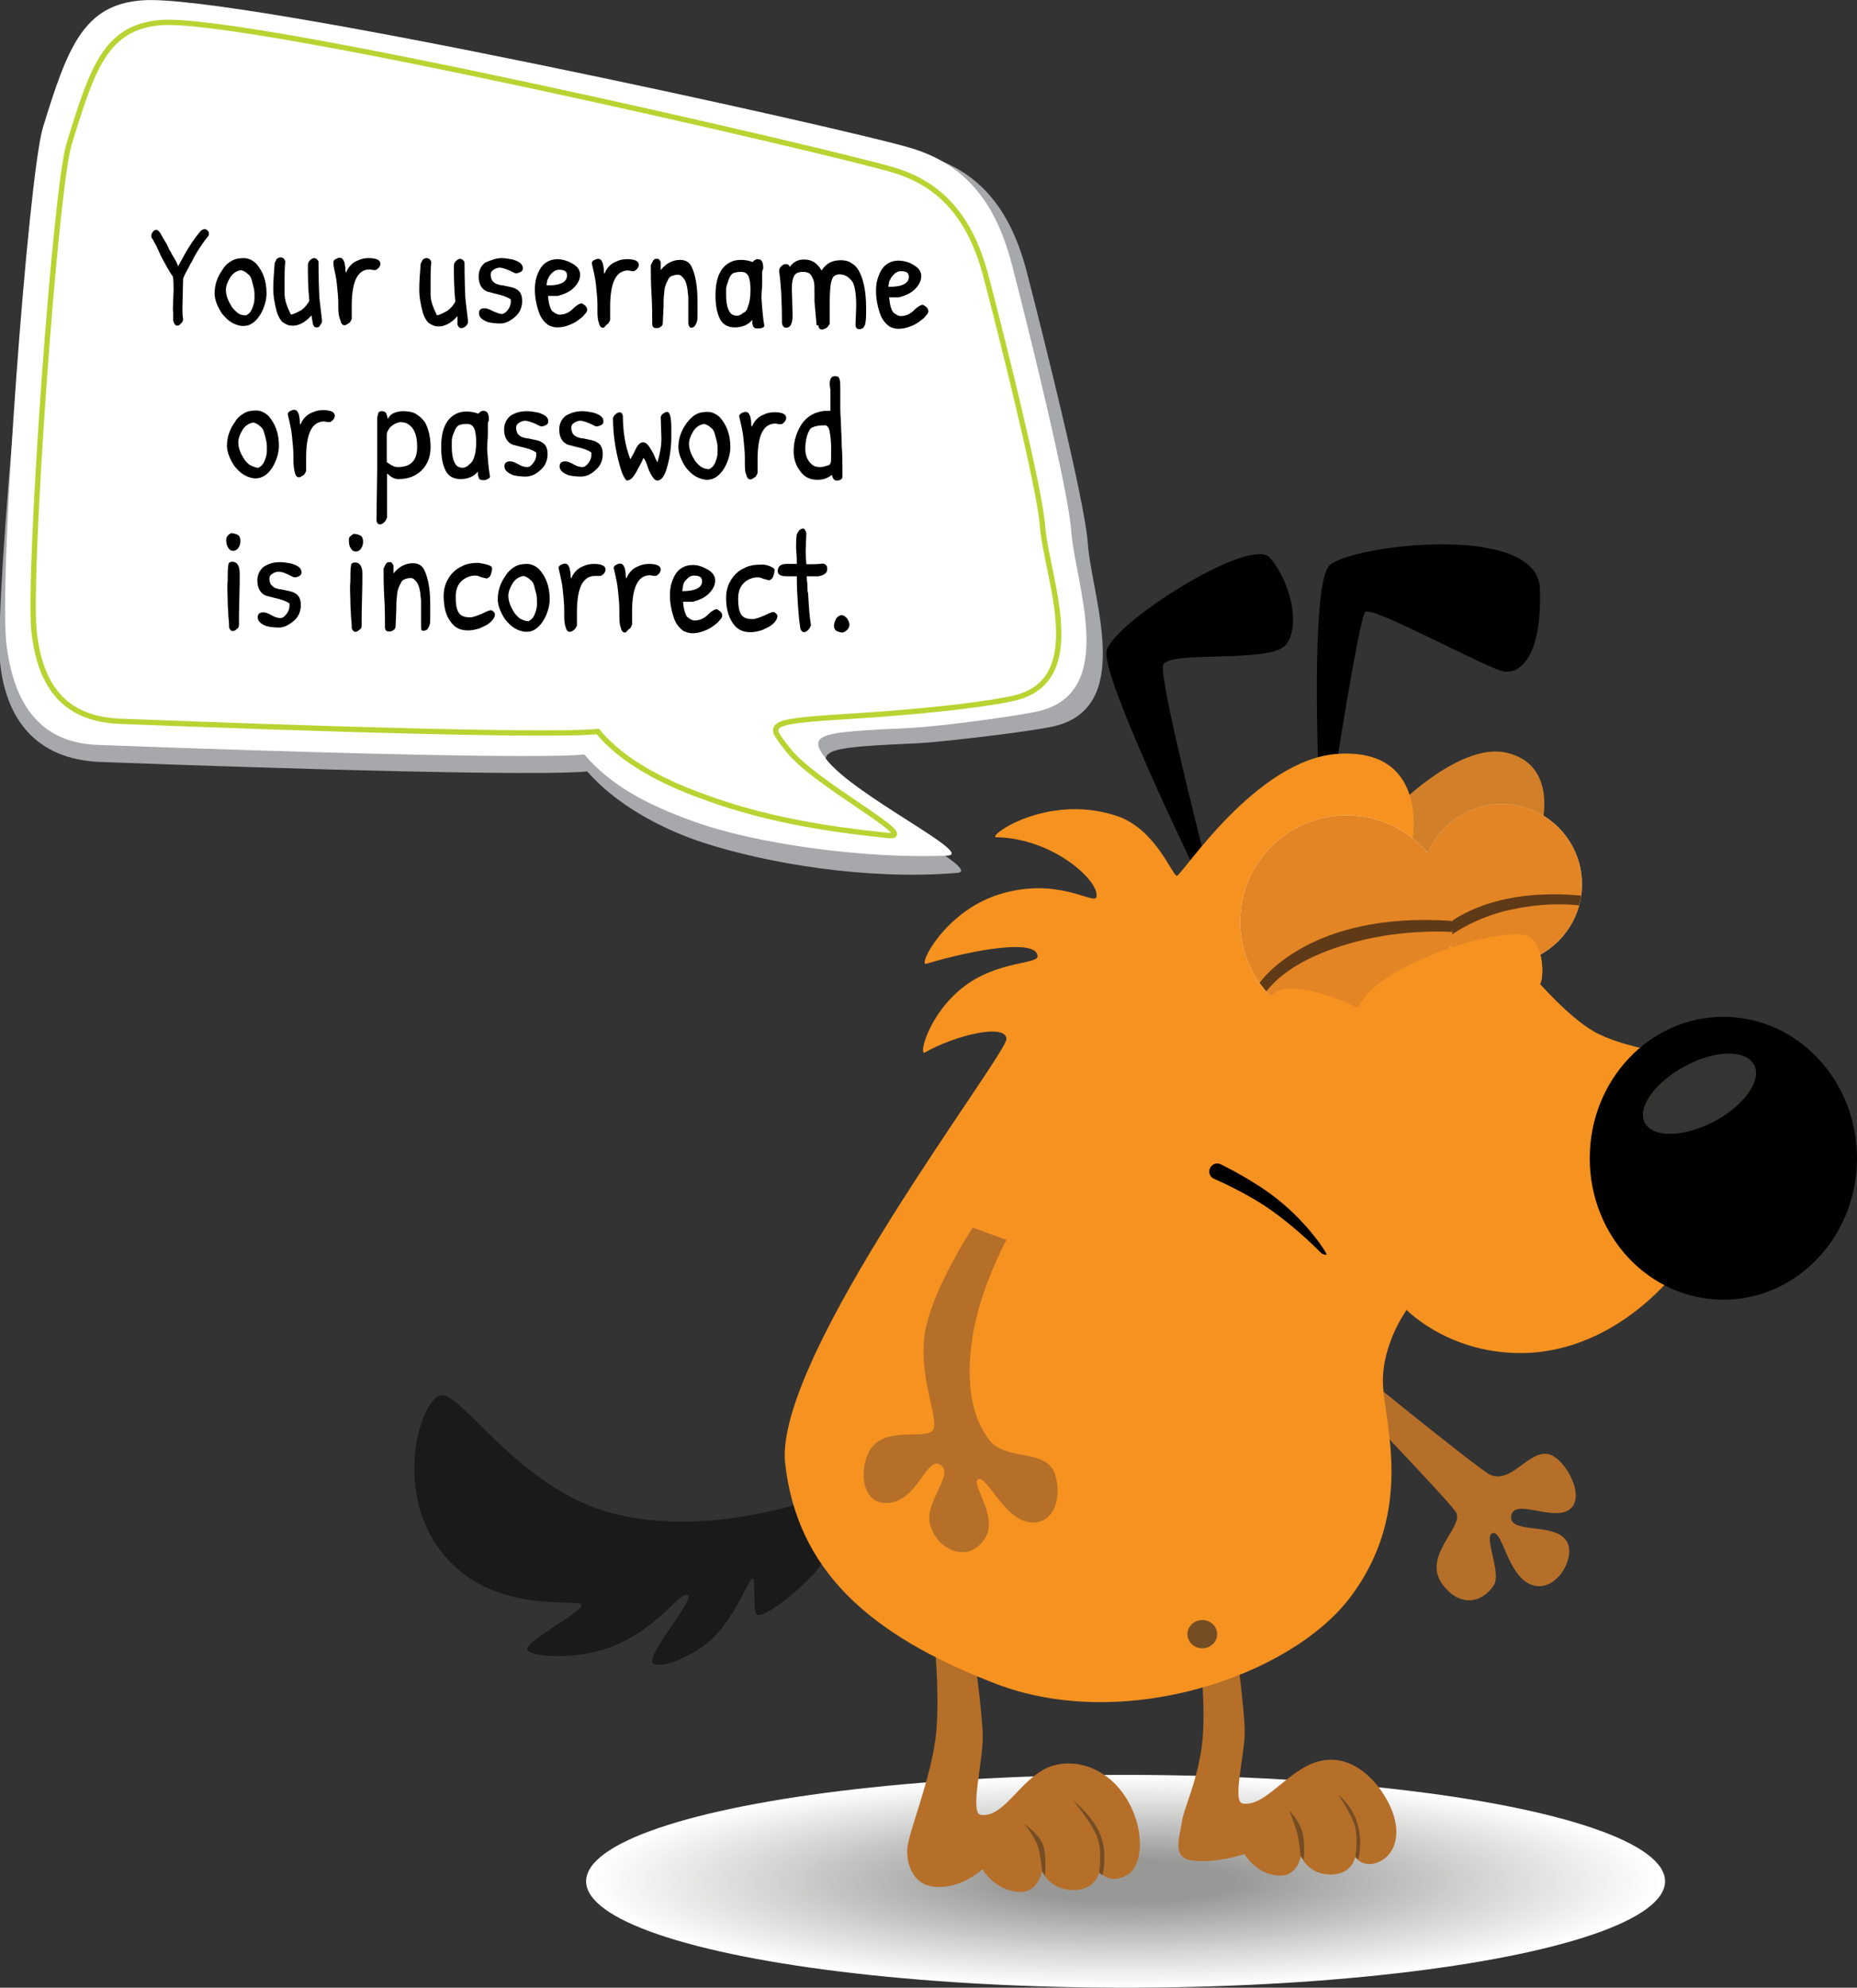 <?xml version="1.0" encoding="utf-8"?>
<!-- Generator: Adobe Illustrator 21.0.0, SVG Export Plug-In . SVG Version: 6.00 Build 0)  -->
<svg version="1.1" id="dog-WrongPass" xmlns="http://www.w3.org/2000/svg" xmlns:xlink="http://www.w3.org/1999/xlink" x="0px"
	 y="0px" viewBox="0 0 525.3 562.2" style="enable-background:new 0 0 525.3 562.2;" xml:space="preserve">
<rect x="0" y="0" width="525.3" height="562.2" fill="#333333" stroke="none"/>
<g id="balloon">
	<path style="fill:#A7A8AC;" d="M13.8,37.9C20.9,14.7,24.2,3.4,41.1,2.1C67.1-0.1,244,38.5,262,44c14.2,4.3,23.6,14,28.5,33.1
		c4.1,15.8,16.4,64.7,17.2,76.4c1,15.2,13.6,46.8-9.9,52c-8.8,1.8-33.1,4.5-37.8,4.7c-25.3,1.2-30,1.4-24.2,9
		c7.8,10.3,42.9,27.1,34.9,27.7c-25.5,2.1-53.8-2.7-71.9-8.6c-12.5-4.1-24.8-11.1-32.7-20.1c-19.5,1.8-132.7-2.5-138-2.7
		c-17.9-0.8-26.5-12.1-28.1-28.3C-1.6,168.7,9.4,52,13.8,37.9z"/>
	<path style="fill:#FFFFFF;" d="M12.1,36.2c7-22.8,11.5-34.9,28.1-36.1C65.9-2,240.7,36.6,258.1,42c13.8,4.3,23.2,13.8,28.1,32.7
		c4.1,15.6,16,63.7,16.8,75.2c1,15,13.6,46-9.4,51.3c-5.5,1.2-25.7,4.1-36.3,4.7c-24.8,1.2-29.4,1.4-23.6,8.8
		c7.8,10.3,42.3,26.9,34.3,27.3c-23,1-54.4-3.3-71.9-9.7c-12.5-4.5-23.2-9.9-30.8-18.9c-19.1,1.8-132-2.5-137.4-2.7
		C10.5,210.2,3.7,198,1.8,182C-0.4,162.3,8,50.2,12.1,36.2z"/>
	<path style="fill:#FFFFFF;stroke:#B8D432;stroke-width:1.5;stroke-miterlimit:10;" d="M19.5,40.9C26.1,19.4,29.8,7.7,45.4,6.4
		c24-2.1,191.2,36.8,207.4,41.7c12.9,3.9,21.8,12.9,26.3,30.8c3.9,14.8,15,58.9,15.8,69.8c1,14.2,13.6,43.5-7.8,48.7
		c-5.7,1.4-22,3.7-48.1,5.3c-23.2,1.4-21.6,2.3-16.2,9.2c7.2,9.7,38.2,25.5,28.3,24.4c-17.2-1.8-34.9-4.5-53-11.3
		c-10.1-3.7-21.8-9.4-29-18.1c-18.1,1.8-130-2.7-135.1-2.9c-16.4-0.6-22.8-10.7-24.4-25.7C8,160.3,15.6,54.1,19.5,40.9z"/>
</g>
<g id="text">
	<path d="M48.9,87.4l0.2-5.3c0-1.4,0-2.7-0.2-3.9c-1.2-1.6-2.1-3.5-2.9-4.9s-1.2-2.7-1.4-2.9c-0.2-0.4-0.4-1-0.8-1.6
		c-0.4-0.8-0.6-1.2-0.8-1.4s-0.2-0.4-0.2-0.8s0.2-0.6,0.4-1c0.4-0.4,0.6-0.6,1-0.6s0.8,0.4,1.2,1c0.4,0.8,1,1.8,1.8,3.1
		c0.6,1.4,1,2.1,1.2,2.3c0,0.2,0.4,0.8,1,1.8s0.8,1.6,1,2.1l1.8-3.3c1.4-2.5,2.9-4.7,4.5-6.6c0.4-0.4,0.8-0.6,1.2-0.6
		s0.6,0.2,0.8,0.4s0.4,0.4,0.4,0.8c0,0.2,0,0.6-0.2,0.8c-1.2,1.4-2.3,3.1-3.3,4.7S54.4,74,54,74.4c-0.2,0.4-0.6,1.2-1.2,2.3
		c-0.6,1-0.8,1.6-1,2.1l-0.2,8.4c0,1,0,2.1,0.2,3.1c0,0.4-0.2,0.8-0.6,1.2c-0.4,0.4-0.6,0.6-1,0.6c-0.2,0-0.4,0-0.6-0.2
		s-0.2-0.2-0.4-0.6c0-0.2-0.2-0.4-0.2-0.6s0-0.4,0-0.8s0-0.6,0-0.8c0-0.2,0-0.4,0-0.8C48.9,87.8,48.9,87.6,48.9,87.4z"/>
	<path d="M65.5,73.8c1-0.6,2.1-0.8,3.5-0.8c1.2,0,2.5,0.6,3.5,1.6c1.8,2.1,2.9,4.7,2.9,8.4c0,1.8-0.6,3.9-1.6,5.7
		c-0.6,1-1.2,1.8-2.1,2.5s-1.8,1-2.9,1s-2.3-0.4-3.3-1s-1.8-1.4-2.7-2.5c-1.4-2.1-2.1-4.1-2.1-5.7c0-2.5,0.8-4.7,2.3-6.8
		C63.7,75,64.5,74.4,65.5,73.8z M69.6,89.2c0.8-0.4,1.4-1,1.8-2.1s0.6-1.8,0.6-2.9s0-1.8-0.2-2.7c-0.2-0.8-0.4-1.6-0.6-2.3
		c-0.2-0.8-0.6-1.4-1.2-1.8c-0.6-0.6-1.2-0.8-1.8-1c-1.2,0.2-2.3,0.8-3.1,2.1S63.9,81,63.9,82c0,1.2,0.4,2.7,1.4,4.3
		c0.4,0.8,1,1.4,1.8,2.1S68.8,89.2,69.6,89.2z"/>
	<path d="M88.1,89.2c-1.8,2.1-3.9,3.1-5.7,2.9c-0.8,0-1.6-0.4-2.5-1c-0.6-0.6-1.2-1.6-1.6-2.9c-0.6-2.3-1-4.3-1-6.6
		c0-2.1,0.2-4.5,0.4-7.2c0.2-0.4,0.4-0.8,0.6-1.2c0.4-0.2,0.6-0.4,1-0.4c0.8,0,1.2,0.4,1.4,1.2c-0.2,1.8-0.2,3.7-0.2,5.3
		c0,1.8,0,3.1,0,3.7c0,2.1,0.8,3.9,1.8,6c1-0.2,2.1-0.8,3.1-1.4c1-0.8,1.6-1.6,2.1-2.5c-0.4-3.9-0.4-7.4-0.4-10.1
		c0-0.6,0.2-1,0.6-1.4s0.8-0.6,1.2-0.6s1,0.4,1.2,1c0,1.2,0,4.5,0.2,9.4c0,0.6,0.2,2.1,0.4,3.9s0.4,3.1,0.4,3.5s-0.2,0.8-0.6,1.2
		c0,0.4-0.4,0.6-1,0.6s-0.8-0.4-1-1L88.1,89.2z"/>
	<path d="M95.7,87.1v-1.2c0-1.6-0.2-3.5-0.4-5.5c-0.2-2.1-0.6-3.5-0.8-4.5s-0.2-1.6-0.2-1.8s0.2-0.6,0.6-0.8
		c0.4-0.2,0.8-0.4,1.2-0.4s0.8,0.2,1,0.6s0.4,0.8,0.4,1c0,0.4,0.2,0.8,0.2,1.4s0,1,0.2,1.2c0.6-1.6,1.8-2.9,3.5-3.5
		c0.8-0.4,1.8-0.6,2.9-0.6c2.3,0,3.3,0.6,3.3,1.6c0,0.6-0.4,1.2-1,1.6c-0.2,0.2-0.6,0.2-0.8,0.2l-1.2-0.2c-3.5,0-5.1,3.5-5.1,10.3
		v3.7l0,0c-0.2,0.4-0.4,1-0.8,1.2s-0.8,0.6-1.2,0.6c-0.6,0-1-0.4-1.2-1.4C95.9,89.8,95.7,88.6,95.7,87.1z"/>
	<path d="M129.4,89.4c-1.8,2.1-3.9,3.1-5.7,2.9c-0.8,0-1.6-0.4-2.5-1c-0.6-0.6-1.2-1.6-1.6-2.9c-0.6-2.3-1-4.3-1-6.6
		s0.2-4.5,0.4-7.2c0.2-0.4,0.4-0.8,0.6-1.2c0.4-0.2,0.6-0.4,1-0.4c0.8,0,1.2,0.4,1.4,1.2c-0.2,1.8-0.2,3.7-0.2,5.3
		c0,1.8,0,3.1,0,3.7c0,2.1,0.8,3.9,1.8,6c1-0.2,2.1-0.8,3.1-1.4c1-0.8,1.6-1.6,2.1-2.5c-0.4-3.9-0.4-7.4-0.4-10.1
		c0-0.6,0.2-1,0.6-1.4c0.4-0.4,0.8-0.6,1.2-0.6s1,0.4,1.2,1c0,1.2,0,4.5,0.2,9.4c0,0.6,0.2,2.1,0.4,3.9c0.2,1.8,0.4,3.1,0.4,3.5
		s-0.2,0.8-0.6,1.2c-0.4,0.4-0.8,0.6-1.4,0.6c-0.4,0-0.8-0.4-1-1V89.4z"/>
	<path d="M141.9,73c1,0,2.1,0.2,3.1,0.4c2.1,0.6,2.9,1.4,2.9,2.5c0,0.4-0.2,0.8-0.6,1c-0.4,0.2-0.8,0.4-1.4,0.4
		c-0.2,0-0.6-0.2-1.8-0.8c-1-0.4-2.1-0.8-2.7-0.8c-0.6,0-1.2,0.2-1.8,0.6c-0.6,0.4-0.8,0.8-0.8,1.4s0.2,1.2,0.4,1.6
		c0.2,0.4,0.8,0.8,1.2,1c0.6,0.2,1.2,0.4,1.8,0.4c1.8,0.4,3.1,0.6,3.7,1c1.2,0.6,1.8,1.6,1.8,3.5c0,1.6-0.6,3.3-2.1,4.5
		c-1.4,1.2-2.7,1.8-4.1,1.8c-1.4,0-2.7-0.2-3.5-0.4c-1.6-0.6-2.5-1.4-2.5-2.5s0.6-1.4,1.6-1.4c0.6,0,1.2,0.2,2.3,0.8
		c1,0.4,1.8,0.8,2.5,0.8c0.6,0,1.2-0.4,1.8-1.2c0.6-0.8,0.8-1.6,0.8-2.3c0-0.2,0-0.4,0-0.6c-0.8-0.6-2.3-1.2-4.3-1.6
		c-0.8-0.2-1.4-0.4-2.3-0.6c-1.6-0.6-2.5-2.1-2.5-4.3c0-1.6,0.6-2.9,1.8-3.9C138.8,73.6,140.3,73,141.9,73z"/>
	<path d="M162,74.6c1.4,0.8,2.1,1.8,2.1,3.1s-0.6,2.5-1.8,3.7s-2.7,1.8-4.5,2.3c-0.2,0-0.2,0-0.4,0c0,0-0.2,0-0.4,0
		c-0.2,0-0.2,0-0.4,0c0,0-0.2,0-0.4,0c-0.2,0-0.2,0-0.4,0c0,0-0.2,0-0.4,0c-0.2,0-0.4,0-0.4,0c0.2,2.1,0.6,3.5,1.2,4.3
		c0.8,0.6,1.4,1,2.1,1c1.4,0,2.7-0.6,3.7-1.6c1.2-1.2,2.1-1.6,2.5-1.6c0.2,0,0.4,0.2,1,0.6c0.4,0.4,0.6,0.8,0.6,1.2
		c0,0.4-0.2,0.8-0.8,1.4c-0.4,0.6-1,1-1.8,1.6s-1.6,1-2.7,1.4c-1,0.4-2.1,0.6-3.1,0.6c-1,0-1.6-0.2-2.5-0.6
		c-1.2-0.8-2.3-2.1-2.9-4.1c-0.6-1.8-1-3.9-1-6s0.4-3.9,1.4-5.7c1-1.8,2.7-2.9,5.1-2.9C159.4,73.4,160.6,73.8,162,74.6z M160.4,77.9
		c0-1.2-0.8-1.6-2.3-1.6c-1,0-1.8,0.6-2.7,1.8c-0.2,0.4-0.4,0.8-0.6,1.2c0,0.4-0.2,1-0.2,1.4C158.5,80.8,160.4,79.8,160.4,77.9z"/>
	<path d="M169,87.4v-1.2c0-1.6-0.2-3.5-0.4-5.5c-0.2-2.1-0.6-3.5-0.8-4.5c-0.2-1-0.4-1.6-0.4-1.8c0-0.2,0.2-0.6,0.6-0.8
		c0.4-0.2,0.8-0.4,1.2-0.4s0.8,0.2,1,0.6c0.2,0.4,0.4,0.8,0.4,1c0,0.4,0.2,0.8,0.2,1.4s0,1,0.2,1.2c0.6-1.6,1.8-2.9,3.5-3.5
		c0.8-0.4,1.8-0.6,2.9-0.6c2.3,0,3.3,0.6,3.3,1.6c0,0.6-0.4,1.2-1,1.6c-0.2,0.2-0.6,0.2-0.8,0.2l-1.2-0.2c-3.5,0-5.1,3.5-5.1,10.3
		v3.7l0,0c-0.2,0.4-0.4,1-0.8,1.2s-0.8,1-1.2,1c-0.6,0-1-0.4-1.2-1.4C169,90.2,169,89,169,87.4z"/>
	<path d="M194.7,91.3v-2.1c0-0.4,0-0.8,0-1.2s0-1.2,0-1.8s0-1.4,0-2.1s-0.2-1.4-0.2-2.1c-0.2-1.2-0.4-2.3-1-3.1
		c-0.6-0.8-1-1.2-1.8-1.2c-0.6,0-1.2,0.2-1.8,0.4c-0.4,0.2-0.8,0.6-1,1.2c-0.6,1-1,2.3-1,3.5c-0.2,1.2-0.2,2.5-0.2,3.9l-0.2,4.5
		c0,0.6-0.2,1-0.6,1.2c-0.4,0.4-0.8,0.4-1.4,0.4c-0.6,0-1-0.4-1-1.2c0-2.3,0-5.1-0.2-8.4c-0.2-3.3-0.2-6.2-0.2-8.2
		c0.2-0.4,0.4-0.8,0.6-1.2c0.2-0.4,0.6-0.6,0.8-0.6c0.2,0,0.6,0,0.6,0c0.2,0,0.2,0.2,0.4,0.2c0,0.2,0.2,0.2,0.2,0.4
		c0,0,0.2,0.2,0.2,0.4s0,0.4,0,0.6s0,0.4,0,0.8s0,0.6,0,0.8c1.4-1.8,3.3-2.9,5.5-2.9c1.4,0,2.7,0.6,3.3,2.1c1,2.1,1.6,5.3,1.6,9.4
		V89c0,1,0,1.6-0.2,2.1c-0.2,0.4-0.2,0.6-0.4,0.8c-0.2,0.6-0.8,0.8-1.4,0.8C195.1,92.5,194.7,92.1,194.7,91.3z"/>
	<path d="M215.6,77.3v2.9c0,1-0.2,2.5-0.2,4.1c0.2,2.9,0.4,5.5,0.8,7.8c0,0.2-0.2,0.6-0.6,0.6c-0.4,0.2-0.8,0.2-1.2,0.2
		s-0.8,0-1-0.2c-0.2-0.2-0.4-0.2-0.4-0.6c0-0.2-0.2-0.4-0.2-0.6s0-0.4,0-0.6s0-0.4,0-0.4c-1.2,1.4-2.9,2.1-4.9,2.1s-3.5-0.8-4.3-2.5
		s-1.2-3.7-1.2-6.6c0-4.9,1.4-8,4.3-9.4c0.8-0.4,1.8-0.6,2.9-0.6c1,0,2.3,0.2,3.3,0.6c0.4-0.4,0.8-0.8,1.4-0.8
		c1.2,0,1.6,0.8,1.6,2.7C215.6,76.5,215.6,76.9,215.6,77.3z M211.5,86.9c0.6-1.4,0.8-3.1,0.8-4.9c0-1.6-0.2-3.1-0.6-3.9
		c-0.4-0.8-1-1.2-2.1-1.2c-0.4,0-1,0-1.6,0.2c-0.6,0-1.4,0.6-1.8,1.8s-0.8,2.1-0.8,2.9v1.6c0,2.9,0.6,4.7,1.6,5.5
		c0.4,0.2,0.8,0.4,1.4,0.4s1.2-0.2,1.8-0.8C210.7,88.4,211.3,87.8,211.5,86.9z"/>
	<path d="M230.4,85.3V83c0-1.8,0-2.9-0.2-3.5c-0.2-0.6-0.4-1-0.6-1.4c-0.4-0.8-1.2-1.2-2.5-1.2s-2.1,0.4-2.5,1.2S224,80,224,81.6
		l0.2,7.6c0,2.3-0.6,3.5-1.8,3.5c-0.6,0-1-0.4-1.2-1.2c0-5.5-0.2-10.5-0.8-14.8c0-0.6,0.2-1,0.6-1.4s0.8-0.6,1.4-0.6
		c0.4,0,0.8,0.2,1,0.8c1-1.4,2.3-2.1,4.1-2.1c2.1,0,3.7,1,4.9,3.1c1.4-2.1,3.1-2.9,5.5-2.9c1,0,2.1,0.2,2.9,0.8
		c0.8,0.4,1.6,1.2,2.1,2.1c1.2,2.1,2.1,5.5,2.1,10.5v1.8c0,1.6-0.2,2.9-0.4,3.3c-0.2,0.2-0.2,0.4-0.4,0.6c-0.2,0.2-0.6,0.4-1.2,0.4
		c-0.6,0-1-0.4-1-1.4l0.2-5.1c0-3.5-0.4-5.7-1-6.8c-0.4-0.6-1-1.2-1.6-1.6c-0.6-0.4-1.4-0.6-2.1-0.6c-0.6,0-1.2,0.2-1.4,0.4
		c-0.4,0.2-0.6,0.6-0.8,1.2c-0.4,1-0.6,3.3-0.6,6.6v6h-0.2c-0.2,0.4-0.4,0.8-0.8,1c-0.4,0.2-0.8,0.4-1.2,0.4c-0.6,0-1-0.4-1-1.2H231
		L230.4,85.3z"/>
	<path d="M258.5,75c1.4,0.8,2.1,1.8,2.1,3.1s-0.6,2.5-1.8,3.7c-1.2,1.2-2.7,1.8-4.5,2.3c-0.2,0-0.2,0-0.4,0c0,0-0.2,0-0.4,0
		c-0.2,0-0.2,0-0.4,0c0,0-0.2,0-0.4,0c-0.2,0-0.2,0-0.4,0c0,0-0.2,0-0.4,0c-0.2,0-0.4,0-0.4,0c0.2,2.1,0.6,3.5,1.2,4.3
		c0.8,0.6,1.4,1,2.1,1c1.4,0,2.7-0.6,3.7-1.6c1.2-1.2,2.1-1.6,2.5-1.6c0.2,0,0.4,0.2,1,0.6c0.4,0.4,0.6,0.8,0.6,1.2
		c0,0.4-0.2,0.8-0.8,1.4c-0.4,0.6-1,1-1.8,1.6s-1.6,1-2.7,1.4s-2.1,0.6-3.1,0.6c-1,0-1.6-0.2-2.5-0.6c-1.2-0.8-2.3-2.1-2.9-4.1
		c-0.6-1.8-1-3.9-1-6s0.4-3.9,1.4-5.7c1-1.8,2.7-2.9,5.1-2.9C255.9,73.8,257.3,74.2,258.5,75z M257.1,78.3c0-1.2-0.8-1.6-2.3-1.6
		c-1,0-1.8,0.6-2.7,1.8c-0.2,0.4-0.4,0.8-0.6,1.2c0,0.4-0.2,1-0.2,1.4C255,81.2,257.1,80.2,257.1,78.3z"/>
	<path d="M69,116.9c1-0.6,2.1-0.8,3.5-0.8c1.2,0,2.5,0.6,3.5,1.6c1.8,2.1,2.9,4.7,2.9,8.4c0,1.8-0.6,3.9-1.6,5.7
		c-0.6,1-1.2,1.8-2.1,2.5c-0.8,0.6-1.8,1-2.9,1s-2.3-0.4-3.3-1c-1-0.6-1.8-1.4-2.7-2.5c-1.4-2.1-2.1-4.1-2.1-5.7
		c0-2.5,0.8-4.7,2.3-6.8C67.1,118.2,68,117.5,69,116.9z M73.1,132.3c0.8-0.4,1.4-1,1.8-2.1c0.4-1,0.6-1.8,0.6-2.9s0-1.8-0.2-2.7
		s-0.4-1.6-0.6-2.3c-0.2-0.8-0.6-1.4-1.2-1.8c-0.6-0.6-1.2-0.8-1.8-1c-1.2,0.2-2.3,0.8-3.1,2.1s-1.2,2.5-1.2,3.5
		c0,1.2,0.4,2.7,1.4,4.3c0.4,0.8,1,1.4,1.8,2.1C71.5,131.9,72.3,132.3,73.1,132.3z"/>
	<path d="M83,130.1v-1.2c0-1.6-0.2-3.5-0.4-5.5c-0.2-2.1-0.6-3.5-0.8-4.5c-0.2-1-0.4-1.6-0.4-1.8c0-0.2,0.2-0.6,0.6-0.8
		c0.4-0.2,0.8-0.4,1.2-0.4s0.8,0.2,1,0.6s0.4,0.8,0.4,1c0,0.4,0.2,0.8,0.2,1.4s0,1,0.2,1.2c0.6-1.6,1.8-2.9,3.5-3.5
		c0.8-0.4,1.8-0.6,2.9-0.6c2.3,0,3.3,0.6,3.3,1.6c0,0.6-0.4,1.2-1,1.6c-0.2,0.2-0.6,0.2-0.8,0.2l-1.2-0.2c-3.5,0-5.1,3.5-5.1,10.3
		v3.7l0,0c-0.2,0.4-0.4,1-0.8,1.2c-0.4,0.2-0.8,0.6-1.2,0.6c-0.6,0-1-0.4-1.2-1.4C83.2,132.9,83,131.7,83,130.1z"/>
	<path d="M109.5,134v12.3c-0.2,0.6-0.4,1-0.8,1.4s-0.8,0.6-1.2,0.6c-0.6,0-1-0.4-1-1.4l0.2-14.2v-14.6c0.2-0.6,0.2-1.2,0.4-1.4
		c0.2-0.4,0.6-0.4,1-0.4s0.8,0.2,1,0.4c0.2,0.2,0.4,0.8,0.6,1.8c0.2-0.4,0.6-1,1.2-1.4s1.8-0.8,3.1-0.8c1.4,0,2.7,0.2,3.7,0.8
		c1,0.6,1.8,1.4,2.5,2.3c1,1.8,1.6,4.3,1.6,7c0,2.7-0.8,4.9-2.5,6.6c-1.6,1.6-3.7,2.5-6.6,2.5c-1,0-1.8-0.4-2.5-1
		C109.7,134,109.5,134,109.5,134z M113.1,119.4c-1,0.2-1.8,0.6-2.7,1.4c-0.6,0.8-1,1.4-1,2.3v7.6c0,0,0.2,0.2,0.6,0.4
		c0.8,0.6,1.6,1,2.5,1c3.7,0,5.5-1.8,5.5-5.7c0-3.3-0.8-5.3-2.5-6.4C115,119.6,114.2,119.4,113.1,119.4z"/>
	<path d="M138,120v2.9c0,1-0.2,2.5-0.2,4.1c0.2,2.9,0.4,5.5,0.8,7.8c0,0.2-0.2,0.6-0.6,0.6c-0.4,0.4-0.8,0.4-1.2,0.4s-0.8,0-1-0.2
		c-0.2-0.2-0.4-0.2-0.4-0.6c0-0.2-0.2-0.4-0.2-0.6c0-0.2,0-0.4,0-0.6s0-0.4,0-0.4c-1.2,1.4-2.9,2.1-4.9,2.1s-3.5-0.8-4.3-2.5
		c-0.8-1.6-1.2-3.7-1.2-6.6c0-4.9,1.4-8,4.3-9.4c0.8-0.4,1.8-0.6,2.9-0.6c1,0,2.3,0.2,3.3,0.6c0.4-0.4,0.8-0.8,1.4-0.8
		c1.2,0,1.6,0.8,1.6,2.7C138,119.4,138,119.8,138,120z M133.9,129.9c0.6-1.4,0.8-3.1,0.8-4.9c0-1.6-0.2-3.1-0.6-3.9
		c-0.4-0.8-1-1.2-2.1-1.2c-0.4,0-1,0-1.6,0.2c-0.6,0-1.4,0.6-1.8,1.8c-0.6,1.2-0.8,2.1-0.8,2.9v1.6c0,2.9,0.6,4.7,1.6,5.5
		c0.4,0.2,0.8,0.4,1.4,0.4s1.2-0.2,1.8-0.8C133.3,130.9,133.7,130.5,133.9,129.9z"/>
	<path d="M149.1,116.3c1,0,2.1,0.2,3.1,0.4c2.1,0.6,2.9,1.4,2.9,2.5c0,0.4-0.2,0.8-0.6,1c-0.4,0.2-0.8,0.4-1.4,0.4
		c-0.2,0-0.6-0.2-1.8-0.8c-1-0.4-2.1-0.8-2.7-0.8c-0.6,0-1.2,0.2-1.8,0.6c-0.6,0.4-0.8,0.8-0.8,1.4s0.2,1.2,0.4,1.6
		c0.2,0.4,0.8,0.8,1.2,1c0.6,0.2,1.2,0.4,1.8,0.4c1.8,0.4,3.1,0.6,3.7,1c1.2,0.6,1.8,1.6,1.8,3.5c0,1.6-0.6,3.3-2.1,4.5
		c-1.2,1.2-2.7,1.8-4.1,1.8c-1.4,0-2.7-0.2-3.5-0.4c-1.6-0.6-2.5-1.4-2.5-2.5c0-1,0.6-1.4,1.6-1.4c0.6,0,1.2,0.2,2.3,0.8
		c1,0.6,1.8,0.8,2.5,0.8s1.2-0.4,1.8-1.2c0.6-0.8,0.8-1.6,0.8-2.3c0-0.2,0-0.4,0-0.6c-0.8-0.6-2.3-1.2-4.3-1.6
		c-0.8-0.2-1.4-0.4-2.3-0.6c-1.6-0.6-2.5-2.1-2.5-4.3c0-1.6,0.6-2.9,1.8-3.9C145.8,116.7,147.2,116.3,149.1,116.3z"/>
	<path d="M164.7,116.3c1,0,2.1,0.2,3.1,0.4c2.1,0.6,2.9,1.4,2.9,2.5c0,0.4-0.2,0.8-0.6,1c-0.4,0.2-0.8,0.4-1.4,0.4
		c-0.2,0-0.6-0.2-1.8-0.8c-1-0.4-2.1-0.8-2.7-0.8c-0.6,0-1.2,0.2-1.8,0.6c-0.6,0.4-0.8,0.8-0.8,1.4s0.2,1.2,0.4,1.6
		c0.2,0.4,0.8,0.8,1.2,1c0.6,0.2,1.2,0.4,1.8,0.4c1.8,0.4,3.1,0.6,3.7,1c1.2,0.6,1.8,1.6,1.8,3.5c0,1.6-0.6,3.3-2.1,4.5
		c-1.2,1.2-2.7,1.8-4.1,1.8c-1.4,0-2.7-0.2-3.5-0.4c-1.6-0.6-2.5-1.4-2.5-2.5c0-1,0.6-1.4,1.6-1.4c0.6,0,1.2,0.2,2.3,0.8
		c1,0.6,1.8,0.8,2.5,0.8s1.2-0.4,1.8-1.2c0.6-0.8,0.8-1.6,0.8-2.3c0-0.2,0-0.4,0-0.6c-0.8-0.6-2.3-1.2-4.3-1.6
		c-0.8-0.2-1.4-0.4-2.3-0.6c-1.6-0.6-2.5-2.1-2.5-4.3c0-1.6,0.6-2.9,1.8-3.9C161.6,116.7,163,116.3,164.7,116.3z"/>
	<path d="M187.1,124.1l-0.2-6.2c0.2-0.4,0.4-0.8,0.8-1c0.4-0.2,0.6-0.4,1-0.4c0.8,0,1.2,1.6,1.2,4.7v2.3c0,3.7-0.6,7-1.6,9.9
		c-0.6,1.6-1.4,2.5-2.3,2.5c-0.6,0-1-0.4-1.4-1c-0.4-0.6-1-1.6-1.4-2.9s-0.8-2.1-1.2-2.5c-0.2,0.6-0.6,1.4-1.2,2.5
		c-0.6,1-0.8,1.6-1,1.8c-0.8,1.4-1.6,2.1-2.5,2.1c-0.2,0-0.8-0.8-1.4-2.3c-1.6-4.9-2.5-10.1-2.5-15.4c0.2-0.6,0.6-1,1.2-1.4
		c0.2,0,0.4-0.2,0.6-0.2c0.6,0,0.8,0.4,1,1c0,4.3,0.6,8.4,2.1,12.3c0.2-0.4,0.6-1,1-1.8s0.6-1.2,0.8-1.6c0.6-1,1.2-1.4,1.8-1.4
		c0.8,0,1.4,0.6,2.3,2.1c0.6,1,1,1.8,1.2,2.5c0.4,0.6,0.4,1,0.6,1C186.7,128.2,187.1,126.2,187.1,124.1z"/>
	<path d="M196.7,117.3c1-0.6,2.1-0.8,3.5-0.8c1.2,0,2.5,0.6,3.5,1.6c1.8,2.1,2.9,4.7,2.9,8.4c0,1.8-0.6,3.9-1.6,5.7
		c-0.6,1-1.2,1.8-2.1,2.5c-0.8,0.6-1.8,1-2.9,1c-1,0-2.3-0.4-3.3-1c-1-0.6-1.8-1.4-2.7-2.5c-1.4-2.1-2.1-4.1-2.1-5.7
		c0-2.5,0.8-4.7,2.3-6.8C194.9,118.8,195.7,117.9,196.7,117.3z M200.6,132.7c0.8-0.4,1.4-1,1.8-2.1c0.4-1,0.6-1.8,0.6-2.9
		s0-1.8-0.2-2.7c-0.2-0.8-0.4-1.6-0.6-2.3c-0.2-0.8-0.6-1.4-1.2-1.8c-0.6-0.6-1.2-0.8-1.8-1c-1.2,0.2-2.3,0.8-3.1,2.1
		s-1.2,2.5-1.2,3.5c0,1.2,0.4,2.7,1.4,4.3c0.4,0.8,1,1.4,1.8,2.1C199,132.5,199.8,132.7,200.6,132.7z"/>
	<path d="M210.7,130.7v-1.2c0-1.6-0.2-3.5-0.4-5.5c-0.2-2.1-0.6-3.5-0.8-4.5c-0.2-1-0.4-1.6-0.4-1.8c0-0.2,0.2-0.6,0.6-0.8
		c0.4-0.2,0.8-0.4,1.2-0.4s0.8,0.2,1,0.6c0.2,0.4,0.4,0.8,0.4,1c0,0.4,0.2,0.8,0.2,1.4s0,1,0.2,1.2c0.6-1.6,1.8-2.9,3.5-3.5
		c0.8-0.4,1.8-0.6,2.9-0.6c2.3,0,3.3,0.6,3.3,1.6c0,0.6-0.4,1.2-1,1.6c-0.2,0.2-0.6,0.2-0.8,0.2l-1.2-0.2c-3.5,0-5.1,3.3-5.1,10.3
		v3.7l0,0c-0.2,0.4-0.4,1-0.8,1.2c-0.4,0.2-0.8,0.6-1.2,0.6c-0.6,0-1-0.4-1.2-1.4C210.7,133.6,210.7,132.1,210.7,130.7z"/>
	<path d="M234.7,108.7c0-1.4,0.4-2.3,1.4-2.3c0.4,0,0.8,0,1,0.2c0.2,0.2,0.4,0.4,0.4,0.8c0.2,0.4,0.2,1.4,0.2,2.7c0,1.4,0,3.1,0,5.3
		c0,2.1,0.2,3.7,0.2,4.9s0.2,3.1,0.2,5.7c0.2,2.7,0.2,4.7,0.2,6.4v2.3c0,0.6-0.2,0.8-0.6,1c-0.2,0.2-0.8,0.2-1.2,0.2s-0.8-0.4-1-1
		l-0.2-0.6c-1.2,1-2.5,1.4-4.1,1.4c-2.1,0-3.7-0.8-4.9-2.5c-1.2-1.6-1.8-3.5-1.8-5.5c0-2.1,0.4-4.1,1.4-6.2c1-2.1,2.3-3.5,4.3-4.5
		c1-0.4,2.3-0.8,3.5-0.8c0.4,0,0.8,0,1.2,0V113v-2.7L234.7,108.7z M234.9,131.1c0.2-0.4,0.2-1,0.2-2.3s0-1.6,0-1.8v-0.8
		c0-1.4-0.2-2.9-0.4-4.1c-0.2-1.2-0.8-1.8-1.2-1.8c-0.8,0-1.6,0-2.5,0.2c-0.8,0.2-1.4,0.4-1.8,0.8c-0.8,1.2-1.4,3.1-1.4,5.7
		c0,1.8,0.6,3.3,1.8,4.3c0.6,0.6,1.4,0.8,2.3,0.8s1.4-0.2,2.1-0.4C234.3,131.7,234.7,131.5,234.9,131.1z"/>
	<path d="M64.5,151.4c0.4-0.4,0.6-0.4,0.8-0.6c0.2,0,0.4,0,0.4,0c1.2,0.2,2.1,0.6,2.1,1.2c0.2,0.2,0.2,0.8,0.2,1.2
		c0,0.6-0.2,1.2-0.6,1.8c-0.4,0.6-1,0.8-1.4,0.8c-0.6,0-1-0.2-1.4-0.8c-0.4-0.6-0.6-1.2-0.6-2.1C63.9,152.4,64.1,151.8,64.5,151.4z
		 M67.8,162.1v2.7l-0.2,9c0,1.2,0,2.3,0,2.9c0,0.6-0.2,1-0.6,1.2c-0.4,0.4-0.8,0.6-1.2,0.6s-0.8-0.4-1-1c0-0.6,0-1.6-0.2-3.1
		c0-1.2-0.2-2.9-0.2-4.7c0-1.8-0.2-3.7,0-5.3c0-1.8,0-3.5,0.2-4.7c0-0.4,0.4-0.8,1-0.8C66.9,158.8,67.8,159.8,67.8,162.1z"/>
	<path d="M79.3,159c1,0,2.1,0.2,3.1,0.4c2.1,0.6,2.9,1.4,2.9,2.5c0,0.4-0.2,0.8-0.6,1c-0.4,0.2-0.8,0.4-1.4,0.4
		c-0.2,0-0.6-0.2-1.8-0.8c-1.2-0.6-2.1-0.8-2.7-0.8s-1.2,0.2-1.8,0.6c-0.6,0.4-0.8,0.8-0.8,1.4s0.2,1.2,0.4,1.6
		c0.4,0.4,0.8,0.8,1.2,1c0.6,0.2,1.2,0.4,1.8,0.4c1.8,0.4,3.1,0.6,3.7,1c1.2,0.6,1.8,1.6,1.8,3.5c0,1.6-0.6,3.3-2.1,4.5
		s-2.7,1.8-4.1,1.8s-2.7-0.2-3.5-0.4c-1.6-0.6-2.5-1.4-2.5-2.5c0-1,0.6-1.4,1.6-1.4c0.6,0,1.2,0.2,2.3,0.8c1,0.6,1.8,0.8,2.5,0.8
		s1.2-0.4,1.8-1.2c0.6-0.8,0.8-1.6,0.8-2.3c0-0.2,0-0.4,0-0.6c-0.8-0.6-2.3-1.2-4.3-1.6c-0.8-0.2-1.4-0.4-2.3-0.6
		c-1.6-0.6-2.5-2.1-2.5-4.3c0-1.6,0.6-2.9,1.8-3.9C76,159.4,77.4,159,79.3,159z"/>
	<path d="M99.2,151.6c0.4-0.4,0.6-0.4,0.8-0.6c0.2,0,0.4,0,0.4,0c1.2,0.2,2.1,0.6,2.1,1.2c0.2,0.2,0.2,0.8,0.2,1.2
		c0,0.6-0.2,1.2-0.6,1.8c-0.4,0.6-1,0.8-1.4,0.8c-0.6,0-1-0.2-1.4-0.8c-0.4-0.6-0.6-1.2-0.6-2.1C98.6,152.4,98.8,151.8,99.2,151.6z
		 M102.5,162.1v2.7l-0.2,9.2c0,1.2,0,2.3,0,2.9c0,0.6-0.2,1-0.6,1.2c-0.4,0.4-0.8,0.6-1.2,0.6s-0.8-0.4-1-1c0-0.6,0-1.6-0.2-3.1
		c0-1.2-0.2-2.9-0.2-4.7c0-1.8-0.2-3.7,0-5.3c0-1.8,0-3.5,0.2-4.7c0-0.4,0.4-0.8,1-0.8C101.6,159,102.5,160,102.5,162.1z"/>
	<path d="M119.1,177.1V175c0-0.4,0-0.8,0-1.2c0-0.6,0-1.2,0-1.8c0-0.6,0-1.4,0-2.1c0-0.6-0.2-1.4-0.2-2.1c-0.2-1.2-0.4-2.3-1-3.1
		s-1-1.2-1.8-1.2s-1.2,0.2-1.8,0.4c-0.4,0.2-0.8,0.6-1,1.2c-0.6,1-1,2.3-1,3.5c-0.2,1.2-0.2,2.5-0.2,3.9l-0.2,4.5
		c0,0.6-0.2,1-0.6,1.2c-0.4,0.4-0.8,0.4-1.4,0.4s-1-0.4-1-1.2c0-2.3,0-5.1-0.2-8.4s-0.2-6.2-0.2-8.2c0.2-0.4,0.4-0.8,0.6-1.2
		s0.6-0.6,0.8-0.6c0.2,0,0.6,0,0.6,0c0.2,0,0.2,0.2,0.4,0.2c0,0.2,0.2,0.2,0.2,0.4c0,0,0.2,0.2,0.2,0.4c0,0.2,0,0.4,0,0.6
		s0,0.4,0,0.8s0,0.6,0,0.8c1.4-1.8,3.3-2.9,5.5-2.9c1.4,0,2.7,0.6,3.3,2.1c1,2.1,1.6,5.3,1.6,9.4v3.9c0,1,0,1.6-0.2,2.1
		s-0.2,0.6-0.4,0.8c-0.2,0.6-0.8,0.8-1.4,0.8C119.3,178.5,119.1,178.1,119.1,177.1z"/>
	<path d="M138.6,160c0.4,0.2,0.6,0.4,0.6,0.8c0,0.6-0.2,1.2-0.4,1.8c-0.2,0.6-0.8,1-1.2,1c-0.2,0-0.8-0.2-1.6-0.4
		c-0.8-0.4-1.4-0.4-1.6-0.4c-1.4,0-2.9,0.6-3.9,1.6c-1.2,1.2-1.6,2.7-1.6,4.5s0.2,3.3,0.8,4.3c0.6,1,1.6,1.4,3.3,1.4
		c0.8,0,1.8-0.4,3.3-1c1.2-0.6,2.1-1,2.5-1s0.6,0.2,0.8,0.4c0.2,0.2,0.4,0.4,0.4,0.8c0,0.6-0.4,1.4-1.2,2.1
		c-0.8,0.8-1.8,1.2-3.1,1.8c-1.2,0.4-2.3,0.6-3.3,0.6c-2.3,0-3.9-0.8-5.1-2.7c-1.2-1.6-1.8-4.1-1.8-7c0-1.8,0.4-3.5,1.4-5.1
		s2.3-2.7,3.7-3.3c1.4-0.8,3.1-1,4.7-1C136.6,159.4,137.8,159.6,138.6,160z"/>
	<path d="M145.6,160.3c1-0.6,2.1-0.8,3.5-0.8c1.2,0,2.5,0.6,3.5,1.6c1.8,2.1,2.9,4.7,2.9,8.4c0,1.8-0.6,3.9-1.6,5.7
		c-0.6,1-1.2,1.8-2.1,2.5s-1.8,1-2.9,1c-1,0-2.3-0.4-3.3-1c-1-0.6-1.8-1.4-2.7-2.5c-1.4-2.1-2.1-4.1-2.1-5.7c0-2.5,0.8-4.7,2.3-6.8
		C143.7,161.7,144.6,160.9,145.6,160.3z M149.5,175.7c0.8-0.4,1.4-1,1.8-2.1c0.4-1,0.6-1.8,0.6-2.9c0-1,0-1.8-0.2-2.7
		c-0.2-0.8-0.4-1.6-0.6-2.3c-0.2-0.8-0.6-1.4-1.2-1.8c-0.6-0.6-1.2-0.8-1.8-1c-1.2,0.2-2.3,0.8-3.1,2.1s-1.2,2.5-1.2,3.5
		c0,1.2,0.4,2.7,1.4,4.3c0.4,0.8,1,1.4,1.8,2.1C147.9,175.4,148.7,175.7,149.5,175.7z"/>
	<path d="M159.6,173.6v-1.2c0-1.6-0.2-3.5-0.4-5.5c-0.2-2.1-0.6-3.5-0.8-4.5s-0.4-1.6-0.4-1.8c0-0.2,0.2-0.6,0.6-0.8
		c0.4-0.2,0.8-0.4,1.2-0.4s0.8,0.2,1,0.6c0.2,0.4,0.4,0.8,0.4,1c0,0.4,0.2,0.8,0.2,1.4c0,0.6,0,1,0.2,1.2c0.6-1.6,1.8-2.9,3.5-3.5
		c0.8-0.4,1.8-0.6,2.9-0.6c2.3,0,3.3,0.6,3.3,1.6c0,0.6-0.4,1.2-1,1.6c-0.2,0.2-0.6,0.2-0.8,0.2l-1.2,0c-3.5,0-5.1,3.5-5.1,10.3v3.7
		l0,0c-0.2,0.4-0.4,1-0.8,1.2c-0.4,0.4-0.8,0.6-1.2,0.6c-0.6,0-1-0.4-1.2-1.4C159.6,176.3,159.6,175,159.6,173.6z"/>
	<path d="M175.2,173.6v-1.2c0-1.6-0.2-3.5-0.4-5.5c-0.2-2.1-0.6-3.5-0.8-4.5c-0.2-1-0.4-1.6-0.4-1.8c0-0.2,0.2-0.6,0.6-0.8
		c0.4-0.2,0.8-0.4,1.2-0.4s0.8,0.2,1,0.6c0.2,0.4,0.4,0.8,0.4,1c0,0.4,0.2,0.8,0.2,1.4c0,0.6,0,1,0.2,1.2c0.6-1.6,1.8-2.9,3.5-3.5
		c0.8-0.4,1.8-0.6,2.9-0.6c2.3,0,3.3,0.6,3.3,1.6c0,0.6-0.4,1.2-1,1.6c-0.2,0.2-0.6,0.2-0.8,0.2l-1.2-0.2c-3.5,0-5.1,3.5-5.1,10.3
		v3.7l0,0c-0.2,0.4-0.4,1-0.8,1.2c-0.4,0.2-0.8,1-1.2,1c-0.6,0-1-0.4-1.2-1.4C175.2,176.5,175.2,175.2,175.2,173.6z"/>
	<path d="M200.2,161.1c1.4,0.8,2.1,1.8,2.1,3.1s-0.6,2.5-1.8,3.7s-2.7,1.8-4.5,2.3c-0.2,0-0.2,0-0.4,0c0,0-0.2,0-0.4,0
		c-0.2,0-0.2,0-0.4,0c0,0-0.2,0-0.4,0c-0.2,0-0.2,0-0.4,0c0,0-0.2,0-0.4,0c-0.2,0-0.4,0-0.4,0c0.2,2.1,0.6,3.5,1.2,4.3
		c0.8,0.6,1.4,1,2.1,1c1.4,0,2.7-0.6,3.7-1.6c1.2-1.2,2.1-1.6,2.5-1.6c0.2,0,0.4,0.2,1,0.6c0.4,0.4,0.6,0.8,0.6,1.2
		s-0.2,0.8-0.8,1.4c-0.4,0.6-1,1-1.8,1.6c-0.8,0.6-1.6,1-2.7,1.4c-1,0.4-2.1,0.6-3.1,0.6c-0.8,0-1.6-0.2-2.5-0.6
		c-1.2-0.8-2.3-2.1-2.9-4.1c-0.6-1.8-1-3.9-1-6s0.4-3.9,1.4-5.7c1-1.8,2.7-2.9,5.1-2.9C197.5,159.8,198.8,160.3,200.2,161.1z
		 M198.6,164.4c0-1.2-0.8-1.6-2.3-1.6c-1,0-1.8,0.6-2.7,1.8c-0.2,0.4-0.4,0.8-0.4,1.2s-0.2,1-0.2,1.4
		C196.7,167.2,198.6,166.2,198.6,164.4z"/>
	<path d="M218.5,160.5c0.4,0.2,0.6,0.4,0.6,0.8c0,0.6-0.2,1.2-0.4,1.8c-0.2,0.6-0.8,1-1.2,1c-0.2,0-0.8-0.2-1.6-0.4
		c-0.8-0.4-1.4-0.4-1.6-0.4c-1.4,0-2.9,0.6-3.9,1.6c-1.2,1.2-1.6,2.7-1.6,4.5s0.2,3.3,0.8,4.3c0.6,1,1.6,1.4,3.3,1.4
		c0.8,0,1.8-0.4,3.3-1c1.2-0.6,2.1-1,2.5-1s0.6,0.2,0.8,0.4c0.2,0.2,0.4,0.4,0.4,0.8c0,0.6-0.4,1.4-1.2,2.1
		c-0.8,0.8-1.8,1.2-3.1,1.8c-1.2,0.4-2.3,0.6-3.3,0.6c-2.3,0-3.9-0.8-5.1-2.7c-1.2-1.8-1.8-4.1-1.8-7c0-1.8,0.4-3.5,1.4-5.1
		c1-1.6,2.3-2.7,3.7-3.3c1.4-0.8,3.1-1,4.7-1C216.4,159.6,217.7,160,218.5,160.5z"/>
	<path d="M228.1,150.8l-0.2,4.9c0,0.4,0,1.6,0.2,3.9c1.6,0,3.3,0,4.7-0.2c0.8,0.2,1.2,0.6,1.2,1.4c0,0.8-0.2,1.2-0.8,1.6
		c-0.6,0.4-1,0.4-1.6,0.6c-0.6,0-1,0-1.2,0c-0.2,0-0.6,0-1.2,0c-0.4,0-0.8,0-1,0c0,0.2,0,1,0.2,2.3c0,1.2,0,2.1,0.2,2.5
		c0.2,3.7,0.4,6.8,0.8,9c-0.2,0.6-0.4,1-0.8,1.4c-0.4,0.4-0.8,0.6-1.2,0.6s-0.8-0.4-1-1c-0.4-2.5-0.6-5.3-0.8-8.6
		c-0.2-3.3-0.2-5.3-0.2-6.2c-0.4,0-1,0-2.1,0c-1,0-1.6,0-2.3-0.2c-0.6-0.2-1-0.6-1-1.2c0-1.4,0.8-2.1,2.5-2.1h2.1c0.4,0,0.6,0,0.8,0
		c0-2.7-0.2-4.1-0.2-4.3c0-0.2,0-0.6,0-1.2s0-1.6,0.2-2.9c0.2-0.4,0.4-0.8,0.8-1.2c0.4-0.4,0.8-0.4,1.2-0.4
		C227.5,149.6,227.9,150,228.1,150.8z"/>
	<path d="M240.3,176.5c0,0.6-0.2,1.2-0.6,1.6c-0.4,0.4-1,0.8-1.4,0.8c-0.6,0-1-0.2-1.6-0.4c-0.4-0.2-0.8-0.8-0.8-1.4
		c0-0.6,0.2-1.2,0.6-2.1c0.4-0.6,1-1,1.6-1c0.4,0,0.8,0.2,1.2,0.6C239.8,175,240.1,175.7,240.3,176.5z"/>
</g>
<g id="shadow">
	<g>
		<ellipse style="fill:#FFFFFF;" cx="318.4" cy="532.1" rx="152.6" ry="30.1"/>
		<ellipse style="fill:#FDFDFD;" cx="318.4" cy="532.1" rx="150.3" ry="29.6"/>
		<ellipse style="fill:#FBFBFB;" cx="318.4" cy="532.1" rx="147.9" ry="29.1"/>
		<ellipse style="fill:#F9F9F9;" cx="318.4" cy="532.1" rx="145.5" ry="28.7"/>
		<ellipse style="fill:#F7F7F7;" cx="318.4" cy="532.1" rx="143.2" ry="28.2"/>
		<ellipse style="fill:#F5F5F5;" cx="318.4" cy="532.1" rx="140.8" ry="27.8"/>
		<ellipse style="fill:#F3F3F3;" cx="318.4" cy="532.1" rx="138.4" ry="27.3"/>
		<ellipse style="fill:#F1F1F1;" cx="318.4" cy="532.1" rx="136.1" ry="26.8"/>
		<ellipse style="fill:#EFEFEF;" cx="318.4" cy="532.1" rx="133.7" ry="26.4"/>
		<ellipse style="fill:#EDEDED;" cx="318.4" cy="532.1" rx="131.3" ry="25.9"/>
		<ellipse style="fill:#EBEBEB;" cx="318.4" cy="532.1" rx="129" ry="25.4"/>
		<ellipse style="fill:#E9E9E9;" cx="318.4" cy="532.1" rx="126.6" ry="25"/>
		<ellipse style="fill:#E7E7E7;" cx="318.4" cy="532.1" rx="124.2" ry="24.5"/>
		<ellipse style="fill:#E5E5E4;" cx="318.4" cy="532.1" rx="121.9" ry="24.1"/>
		<ellipse style="fill:#E3E3E2;" cx="318.4" cy="532.1" rx="119.5" ry="23.6"/>
		<ellipse style="fill:#E1E1E0;" cx="318.4" cy="532.1" rx="117.1" ry="23"/>
		<ellipse style="fill:#DFDFDE;" cx="318.4" cy="532.1" rx="114.8" ry="22.6"/>
		<ellipse style="fill:#DDDDDC;" cx="318.4" cy="532.1" rx="112.4" ry="22.1"/>
		<ellipse style="fill:#DBDBDA;" cx="318.4" cy="532.1" rx="110" ry="21.7"/>
		<ellipse style="fill:#D9D9D8;" cx="318.4" cy="532.1" rx="107.7" ry="21.2"/>
		<ellipse style="fill:#D7D7D6;" cx="318.4" cy="532.1" rx="105.3" ry="20.7"/>
		<ellipse style="fill:#D5D5D4;" cx="318.4" cy="532.1" rx="102.9" ry="20.3"/>
		<ellipse style="fill:#D3D3D2;" cx="318.4" cy="532.1" rx="100.5" ry="19.8"/>
		<ellipse style="fill:#D1D1D0;" cx="318.4" cy="532.1" rx="98.2" ry="19.4"/>
		<ellipse style="fill:#CFCFCE;" cx="318.4" cy="532.1" rx="95.8" ry="18.9"/>
		<ellipse style="fill:#CDCDCC;" cx="318.4" cy="532.1" rx="93.4" ry="18.4"/>
		<ellipse style="fill:#CACACA;" cx="318.4" cy="532.1" rx="91.1" ry="18"/>
		<ellipse style="fill:#C8C8C8;" cx="318.4" cy="532.1" rx="88.7" ry="17.5"/>
		<ellipse style="fill:#C6C6C6;" cx="318.4" cy="532.1" rx="86.3" ry="17.1"/>
		<ellipse style="fill:#C4C4C4;" cx="318.4" cy="532.1" rx="84" ry="16.6"/>
		<ellipse style="fill:#C2C2C2;" cx="318.4" cy="532.1" rx="81.6" ry="16.1"/>
		<ellipse style="fill:#C0C0C0;" cx="318.4" cy="532.1" rx="79.2" ry="15.6"/>
		<ellipse style="fill:#BEBEBE;" cx="318.4" cy="532.1" rx="76.9" ry="15.1"/>
		<ellipse style="fill:#BCBCBC;" cx="318.4" cy="532.1" rx="74.5" ry="14.7"/>
		<ellipse style="fill:#BABABA;" cx="318.4" cy="532.1" rx="72.1" ry="14.2"/>
		<ellipse style="fill:#B8B8B8;" cx="318.4" cy="532.1" rx="69.8" ry="13.7"/>
		<ellipse style="fill:#B6B6B6;" cx="318.4" cy="532.1" rx="67.4" ry="13.3"/>
		<ellipse style="fill:#B4B4B4;" cx="318.4" cy="532.1" rx="65" ry="12.8"/>
		<ellipse style="fill:#B2B2B2;" cx="318.4" cy="532.1" rx="62.7" ry="12.4"/>
		<ellipse style="fill:#B0B0AF;" cx="318.4" cy="532.1" rx="60.3" ry="11.9"/>
		<ellipse style="fill:#AEAEAD;" cx="318.4" cy="532.1" rx="57.9" ry="11.4"/>
		<ellipse style="fill:#ACACAB;" cx="318.4" cy="532.1" rx="55.6" ry="11"/>
		<ellipse style="fill:#AAAAA9;" cx="318.4" cy="532.1" rx="53.2" ry="10.5"/>
		<ellipse style="fill:#A8A8A7;" cx="318.4" cy="532.1" rx="50.8" ry="10"/>
		<ellipse style="fill:#A6A6A5;" cx="318.4" cy="532.1" rx="48.5" ry="9.6"/>
		<ellipse style="fill:#A4A4A3;" cx="318.4" cy="532.1" rx="46.1" ry="9.1"/>
		<ellipse style="fill:#A2A2A1;" cx="318.4" cy="532.1" rx="43.7" ry="8.7"/>
		<ellipse style="fill:#A0A09F;" cx="318.4" cy="532.1" rx="41.4" ry="8.1"/>
		<ellipse style="fill:#9E9E9D;" cx="318.4" cy="532.1" rx="39" ry="7.7"/>
		<ellipse style="fill:#9C9C9B;" cx="318.4" cy="532.1" rx="36.6" ry="7.2"/>
		<ellipse style="fill:#9A9A99;" cx="318.4" cy="532.1" rx="34.3" ry="6.7"/>
		<ellipse style="fill:#989897;" cx="318.4" cy="532.1" rx="31.9" ry="6.3"/>
	</g>
</g>
<g id="dog">
	<path id="hand2" style="fill:#B56F29;" d="M382.8,386.7c0,0,35.5,28.9,38.7,30.4c6.5,3,11.9-8.9,18-5.2
		c4.2,2.6,8.5,11.2,4.9,14.7c-4.4,4.2-16-3.1-16.9,2.1c-0.9,5.3,12.2,1.8,15.6,7.1c3,4.7-3.1,15.1-10,12.4
		c-6.7-2.7-7.9-15.1-10.8-14.6c-2.9,0.6,2.5,11.1,0.3,14.7c-2.9,4.7-9.5,6.9-14.7-0.4c-5.7-8,6.6-16.3,3.9-20.3
		c-2.7-3.9-32-34.4-32-34.4L382.8,386.7z"/>
	<g id="leg2">
		<path style="fill:#B56F29;" d="M264,460.4c0,0,2.2,19.9,0.6,31.6c-1.6,11.7-7.3,25.6-7.9,30.4c-0.5,4,1.2,10.5,7.3,11.2
			c7.6,1,13.9-4.9,13.9-4.9s3.7,6.4,10.9,6.4c4.9,0,6-5.9,6-5.9s2,5.3,8.8,5.4c6.5,0,7.4-5.2,7.4-5.2s2.8,3.8,7.7,1
			c4.7-2.6,5.1-12.4,0.6-20.6c-4.5-8.2-12.6-12.4-20.7-10.6c-9.3,2.1-14.1,15.2-21.2,14.1c-3.1-0.5,0.6-14.9,0.6-21.9
			c0-6.8-3-27.8-3-27.8L264,460.4z"/>
		<path style="fill:#754D24;" d="M303.5,509.2c0,0,6.7,5.1,8.3,11.4c1.4,5.3,0,9.8,0,9.8l-0.9-0.8c0,0,1.1-6.3-0.7-10.4
			C308.4,514.9,303.5,509.2,303.5,509.2z"/>
		<path style="fill:#754D24;" d="M295.6,530.7c0,0,0.5-6-0.6-9c-1.1-3-5.2-5.8-5.2-5.8s3.1,3.9,3.9,6.6c0.7,2.7,1.1,6.7,1.1,6.7
			L295.6,530.7z"/>
	</g>
	<g id="leg1">
		<path style="fill:#B56F29;" d="M338.7,459.5c0,0,2.8,23,1.3,34.1c-1.5,11.2-5.3,17.9-5.8,22.4c-0.5,3.7-2.8,9.5,3,10.2
			c7.2,0.9,14.8-1.8,14.8-1.8s3.5,6.1,10.3,6.1c4.7,0,5.7-5.5,5.7-5.5s1.9,5.1,8.3,5.2c6.3,0,7-4.9,7-4.9s2.7,3.6,7.4,1
			c4.4-2.4,6.1-9,1.8-16.9c-4.2-7.8-11.4-13.2-19.1-11.3c-8.9,2-15.3,13.1-21.9,12c-3-0.5,0.6-13.6,0.6-20.2
			c0-6.5-2.8-26.9-2.8-26.9L338.7,459.5z"/>
		<path style="fill:#754D24;" d="M378.6,507.7c0,0,4.1,2.8,5.6,8.9c1.3,5.1,0,9.3,0,9.3l-0.8-0.8c0,0,1.1-6-0.6-10
			C381,511.1,378.6,507.7,378.6,507.7z"/>
		<path style="fill:#754D24;" d="M368.8,526.1c0,0,0.5-5.7-0.6-8.6c-1-2.9-3.5-5.4-3.5-5.4s1.5,3.7,2.2,6.3c0.7,2.6,1,6.5,1,6.5
			L368.8,526.1z"/>
	</g>
	<path id="ear2" d="M373,219.8c0,0-2.3-54.1,3-59.8c5.4-5.7,59-12.6,59.6,6.5c0.6,19.2-5.5,23.8-9.8,23.5
		c-4.2-0.3-37.8-18.9-39.6-16.9c-1.8,2-8.7,46.7-8.7,46.7L373,219.8L373,219.8z"/>
	<path id="ear1_1_" d="M337.4,244.7c0,0-25.5-52.6-24.4-60.4c1.1-7.7,40.6-32.8,46.2-26.6c5.5,6.3,8.9,18.8,4.7,24.5
		c-4.1,5.7-33.9,1.5-34.9,6c-1,4.5,11.5,53.2,11.5,53.2L337.4,244.7z"/>
	<path id="tail" style="fill:#1A1A1A;" d="M235.9,434.1l-2.7-11.2c0,0-31.8,12.8-60.8,4.9c-25.2-6.9-41.6-33.5-47.4-33.2
		c-5.8,0.3-14.2,26.5,0,44.5c14.2,18.1,38.9,12.8,39.5,14.8c0.6,1.9-16.7,10.6-15.3,12.8s15.8,3,26.1-1.9
		c12.1-5.7,17.3-15,19.3-13.6c1.9,1.4-12.3,17.3-9.8,19.3c2.5,1.8,13.4-2.9,18.3-8.7c6.1-7.1,8.7-15.3,9.8-15.3
		c1.1,0-0.3,10,1.4,10.3s8.4-3.7,16-11.8C234.5,440.4,235.9,434.1,235.9,434.1z"/>
	<g id="body_1_">
		<path style="fill:#D18029;" d="M396,227.3c0,0,17.4-17.4,30.2-14.4c14.5,3.4,10,20.1,10,20.1l-41.1,10.6L396,227.3z"/>
		<path style="fill:#F69220;" d="M397.9,370.5c0,0-7,9.6-6.7,20.7c0.3,11.2,9.3,36.3-9.5,60.9c-17.1,22.2-64,38-100.1,24.1
			c-36.1-13.9-56.1-32.3-59.5-62.3c-3.3-30.1,62.9-115.7,62.6-120.1c-0.3-4.4-14.5-1-23.1,3.9c-1.8,0.9,1.1-11.2,11.4-18.9
			c9.4-7,20.5-6.1,20.5-8.3c0-5-17.4-2.1-31.5,2.1c-2.4,0.7,5-14.5,20.2-19.5c16.6-5.4,27.2,2.8,27.9,0.7c1.4-4.1-11.8-16.7-28.3-17
			c-2.8-0.1,14.2-12.5,33.9-6.1c11.2,3.6,15.9,17,17.2,17c1.4,0,22.5-33.2,45.8-34.5c25.4-1.5,20.9,24,20.9,24l33.7,31.1l1.9,9.5
			c0,0,8.5,9.8,15.6,13.9c8.7,5,25.6,6.9,25.6,6.9l3.6,53.1c0,0-16.1,27.9-45.5,30.8C411.4,384.5,397.9,370.5,397.9,370.5z"/>
	</g>
	<g id="eyesopen">
		<circle style="fill:#CBCBCA;" cx="424.8" cy="250.1" r="22.7"/>
		<circle cx="428.4" cy="258.9" r="5"/>
		<path style="fill:#FFFFFF;" d="M411,260.7c0,16.6-13.5,30.1-30.1,30.1s-30.1-13.5-30.1-30.1s13.5-30.1,30.1-30.1
			C397.6,230.6,411,244.1,411,260.7z"/>
		<circle cx="399.6" cy="265.1" r="7.5"/>
		<path style="fill:#F69220;" d="M379.9,298c0,0,0.4-8.7,6.2-16c8.9-11.1,41.2-20.6,46.6-17c4.1,2.8,4,11.5,3,13.2
			C434.7,279.9,379.9,298,379.9,298z"/>
	</g>
	<g id="eyesclosed">
		<circle style="fill:#E48525;" cx="424.8" cy="250.1" r="22.7"/>
		<path style="fill:#603A17;" d="M447.3,253.3l-0.6,2.8c0,0-8.3-1.3-19.8,1.3c-8.7,1.9-17.6,6.8-22.1,12l-1-2.4
			C403.7,266.9,414.3,250.3,447.3,253.3z"/>
		<path style="fill:#E48525;" d="M411,260.7c0,16.6-13.5,30.1-30.1,30.1s-30.1-13.5-30.1-30.1s13.5-30.1,30.1-30.1
			C397.6,230.6,411,244.1,411,260.7z"/>
		<path style="fill:#603A17;" d="M411,260.5c0,0,0.2,2.2,0.2,1.6c0.1-0.6-0.4,1.5-0.4,1.5s-13.2-1-27.4,2.8
			c-10.8,2.9-19.9,7.3-25.2,14l-1.9-2.4C356.4,277.9,370.1,257.5,411,260.5z"/>
		<path style="fill:#F69220;" d="M379.9,298c0,0,0.4-8.7,6.2-16c8.9-11.1,41.2-20.6,46.6-17c4.1,2.8,4,11.5,3,13.2
			C434.7,279.9,379.9,298,379.9,298z"/>
	</g>
	<g id="nose">
		<ellipse cx="487.5" cy="327.6" rx="37.8" ry="40"/>
		<path style="fill:#343433;" d="M496.2,301.2c2.3,4.3-2.8,11.5-11.3,16c-8.6,4.5-17.3,4.7-19.6,0.4c-2.3-4.3,2.8-11.5,11.3-16
			C485.1,296.9,493.9,296.8,496.2,301.2z"/>
	</g>
	<g>
		<path d="M375.2,354.9c-0.6,0-1.2-0.2-1.6-0.6c-0.1-0.1-6.2-6.5-14.3-12.2c-6.5-4.6-15.8-8.7-15.9-8.7c-1.1-0.5-1.7-1.8-1.1-3
			c0.5-1.1,1.8-1.7,3-1.1c0.4,0.2,9.7,4.7,16.2,10C370,346,375.8,354.9,375.2,354.9L375.2,354.9z"/>
	</g>
	<path id="hand2" style="fill:#B56F29;" d="M275.2,347.2c0,0-13.3,19.9-13.9,32.7c-0.6,11.5,3.9,20.8,2.8,24.2s-12-0.6-17,4.7
		c-4.1,4.3-4.4,16.7,3.9,16.3c8.7-0.4,10.9-13.3,15-10.8c4.1,2.5-4.3,10.3-3,16.4c1.6,7.7,11.2,12,15.8,4.1
		c3.5-6.1-4.3-15.3-2.1-16.4c2.2-1.1,6.6,9.4,12.8,11.7c6.9,2.5,11.3-4.2,9.1-12.6c-2.2-8.3-14.2-3.8-19-10.5
		c-4.5-6.3-6.5-15-4.6-28.2c2-14.1,9.7-28.1,9.7-28.1L275.2,347.2z"/>
	<ellipse id="belly_1_" style="fill:#754D24;" cx="340.1" cy="462.2" rx="4.2" ry="4"/>
	<path style="fill:#F69220;" d="M351,292.1c0,0,3-8.3,10.8-11.9c6.9-3.1,27.7,6.3,29.1,9.7C392.6,294,351,292.1,351,292.1z"/>
</g>
</svg>
